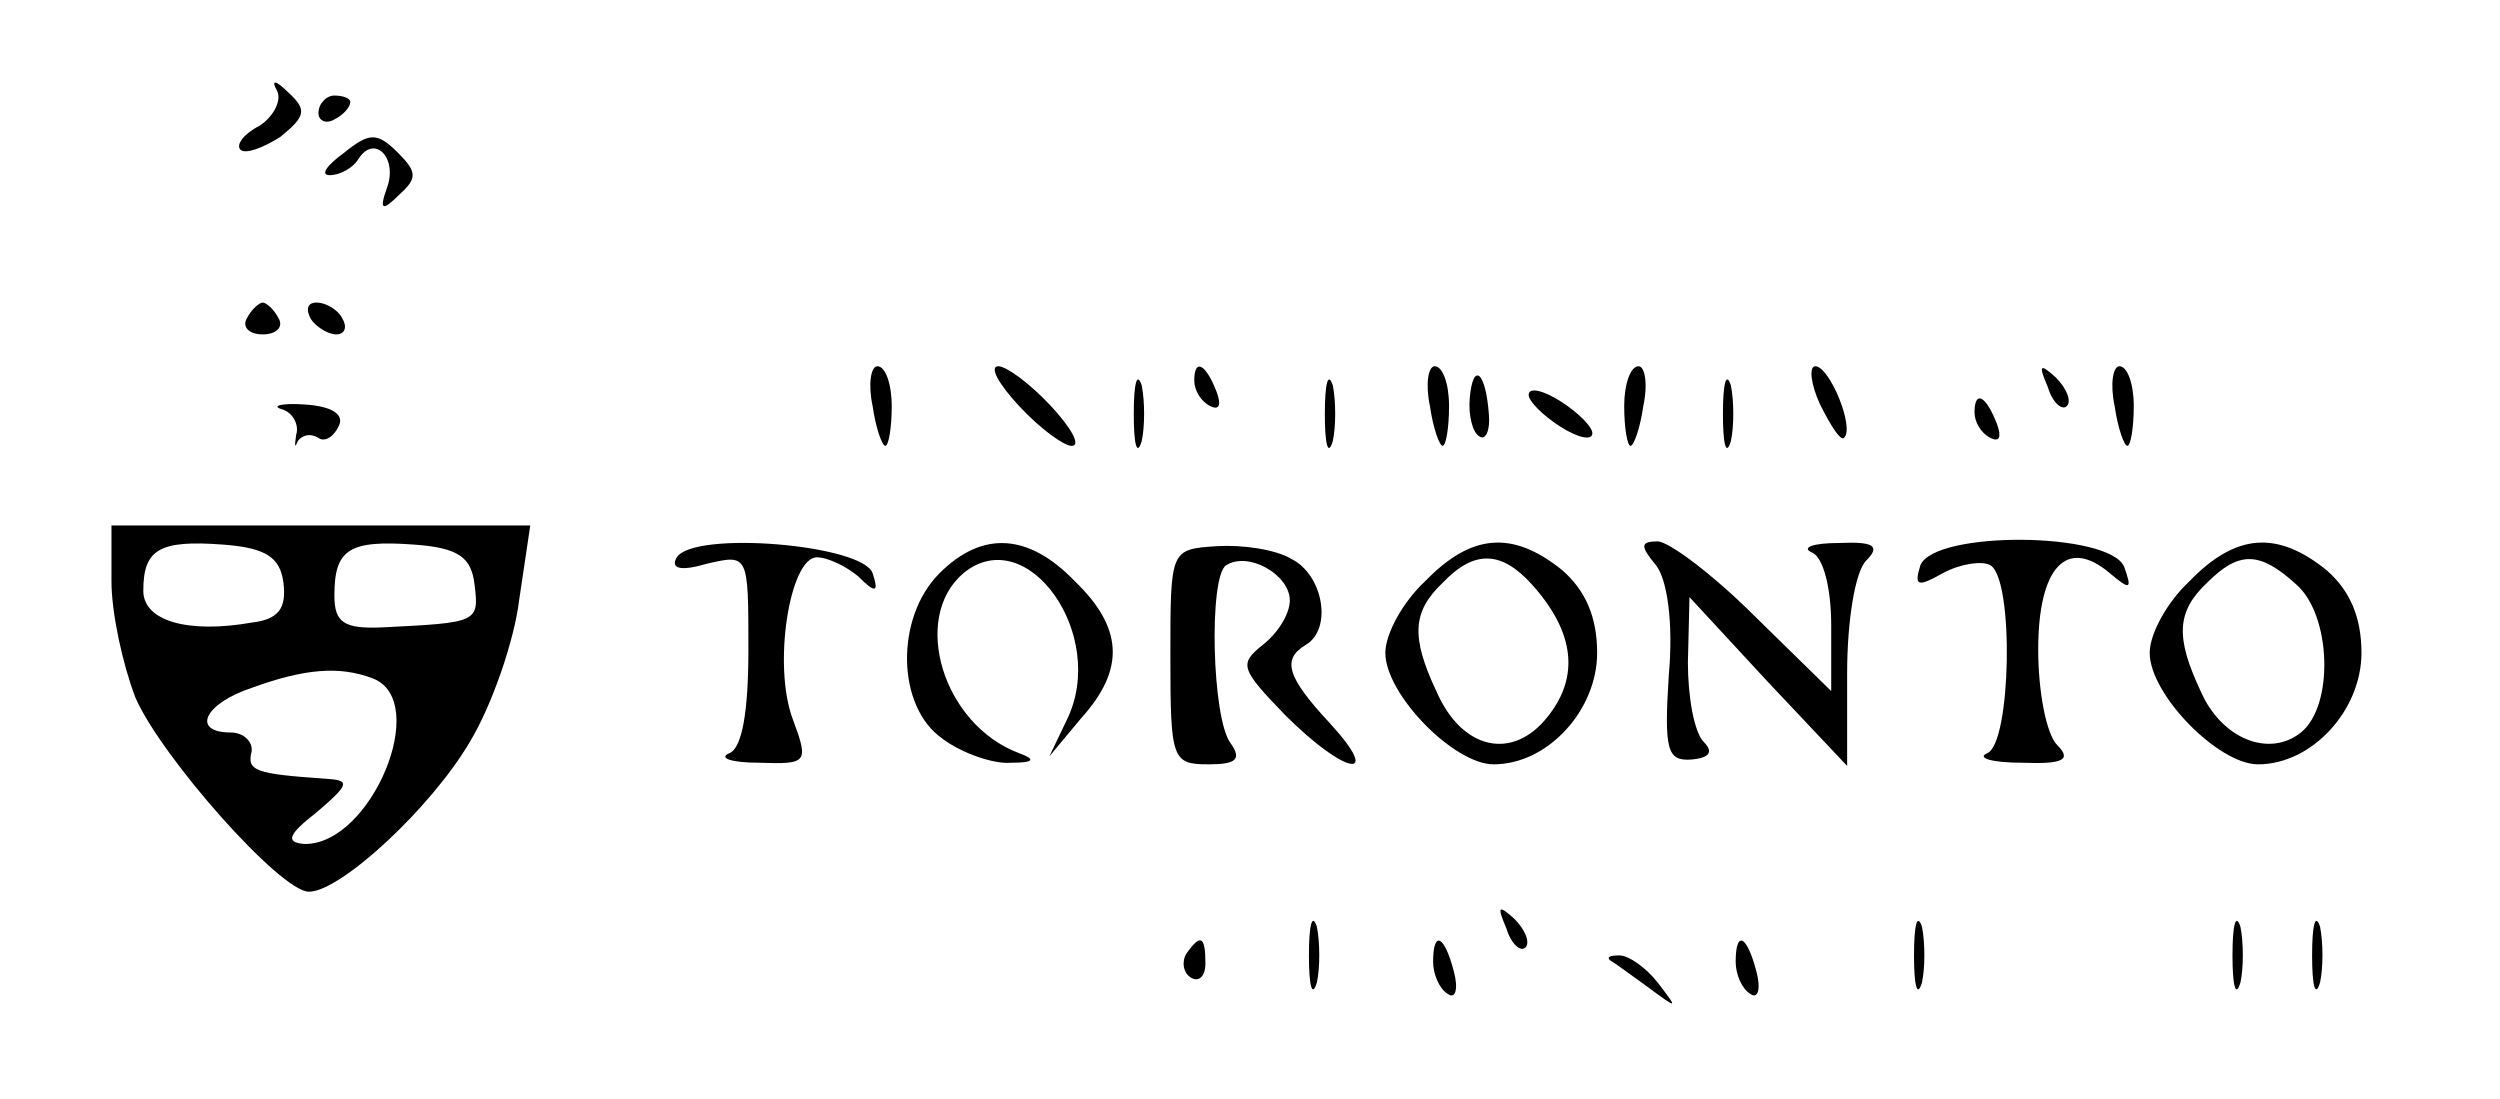 <?xml version="1.0" standalone="no"?>
<!DOCTYPE svg PUBLIC "-//W3C//DTD SVG 20010904//EN"
 "http://www.w3.org/TR/2001/REC-SVG-20010904/DTD/svg10.dtd">
<svg version="1.0" xmlns="http://www.w3.org/2000/svg"
 width="157pt" height="69pt" viewBox="0 0 157 69"
 preserveAspectRatio="xMidYMid meet">

<g transform="translate(0,69) scale(0.1,-0.1)"
fill="#000000" stroke="none">
<path d="M174 633 c3 -6 -2 -16 -11 -22 -10 -5 -15 -12 -12 -15 3 -3 14 1 25
8 16 13 17 17 5 28 -8 8 -11 8 -7 1z"/>
<path d="M200 619 c0 -5 5 -7 10 -4 6 3 10 8 10 11 0 2 -4 4 -10 4 -5 0 -10
-5 -10 -11z"/>
<path d="M216 594 c-11 -8 -15 -14 -9 -14 7 0 15 5 18 10 10 16 25 1 18 -18
-5 -14 -3 -15 8 -4 11 10 11 14 -1 26 -13 13 -18 13 -34 0z"/>
<path d="M155 490 c-3 -5 1 -10 10 -10 9 0 13 5 10 10 -3 6 -8 10 -10 10 -2 0
-7 -4 -10 -10z"/>
<path d="M195 490 c3 -5 11 -10 16 -10 6 0 7 5 4 10 -3 6 -11 10 -16 10 -6 0
-7 -4 -4 -10z"/>
<path d="M548 435 c2 -14 6 -25 8 -25 2 0 4 11 4 25 0 14 -4 25 -9 25 -4 0 -6
-11 -3 -25z"/>
<path d="M640 435 c13 -14 28 -25 33 -25 6 0 0 11 -13 25 -13 14 -28 25 -33
25 -6 0 0 -11 13 -25z"/>
<path d="M712 430 c0 -19 2 -27 5 -17 2 9 2 25 0 35 -3 9 -5 1 -5 -18z"/>
<path d="M750 451 c0 -6 4 -13 10 -16 6 -3 7 1 4 9 -7 18 -14 21 -14 7z"/>
<path d="M832 430 c0 -19 2 -27 5 -17 2 9 2 25 0 35 -3 9 -5 1 -5 -18z"/>
<path d="M898 435 c2 -14 6 -25 8 -25 2 0 4 11 4 25 0 14 -4 25 -9 25 -4 0 -6
-11 -3 -25z"/>
<path d="M923 440 c-1 -11 2 -22 6 -24 4 -3 7 4 6 14 -2 27 -10 33 -12 10z"/>
<path d="M1020 435 c0 -14 2 -25 4 -25 2 0 6 11 8 25 3 14 1 25 -3 25 -5 0 -9
-11 -9 -25z"/>
<path d="M1082 430 c0 -19 2 -27 5 -17 2 9 2 25 0 35 -3 9 -5 1 -5 -18z"/>
<path d="M1143 436 c7 -14 13 -23 15 -21 7 6 -9 45 -18 45 -4 0 -3 -11 3 -24z"/>
<path d="M1286 447 c3 -10 9 -15 12 -12 3 3 0 11 -7 18 -10 9 -11 8 -5 -6z"/>
<path d="M1328 435 c2 -14 6 -25 8 -25 2 0 4 11 4 25 0 14 -4 25 -9 25 -4 0
-6 -11 -3 -25z"/>
<path d="M960 442 c0 -4 9 -13 20 -20 11 -7 20 -9 20 -4 0 4 -9 13 -20 20 -11
7 -20 9 -20 4z"/>
<path d="M177 433 c7 -2 11 -10 9 -16 -1 -7 -1 -9 1 -4 3 4 8 5 13 2 4 -3 10
1 13 8 3 7 -5 12 -22 13 -14 1 -21 -1 -14 -3z"/>
<path d="M1240 431 c0 -6 4 -13 10 -16 6 -3 7 1 4 9 -7 18 -14 21 -14 7z"/>
<path d="M70 325 c0 -20 7 -52 15 -73 16 -37 91 -122 109 -122 20 0 77 53 101
94 14 23 28 64 31 89 l7 47 -132 0 -131 0 0 -35z m108 -1 c2 -16 -3 -23 -20
-25 -40 -7 -68 1 -68 20 0 26 10 32 50 29 27 -2 36 -8 38 -24z m120 -1 c3 -24
2 -24 -58 -27 -24 -1 -30 3 -30 20 0 29 9 35 50 32 28 -2 36 -8 38 -25z m-64
-59 c37 -14 -1 -105 -43 -104 -12 1 -10 6 8 20 21 18 21 20 5 21 -44 3 -49 5
-46 17 1 6 -5 12 -13 12 -25 0 -17 18 13 28 33 12 55 14 76 6z"/>
<path d="M425 340 c-4 -7 2 -9 19 -4 26 6 26 6 26 -54 0 -39 -4 -62 -12 -65
-7 -3 1 -6 19 -6 30 -1 31 0 21 27 -13 34 -2 102 15 102 7 0 19 -6 26 -12 11
-11 13 -10 9 2 -6 18 -112 27 -123 10z"/>
<path d="M590 330 c-28 -28 -27 -84 2 -104 12 -9 32 -16 43 -15 14 0 16 2 5 6
-48 18 -68 85 -35 113 40 33 91 -39 65 -92 l-11 -23 20 24 c28 31 26 57 -4 86
-29 30 -58 32 -85 5z"/>
<path d="M735 278 c0 -65 1 -68 24 -68 17 0 21 3 14 13 -12 15 -14 105 -3 112
14 9 40 -6 40 -22 0 -9 -8 -21 -17 -28 -15 -12 -14 -15 14 -44 38 -38 62 -42
28 -5 -27 29 -30 40 -15 49 17 10 11 44 -9 54 -10 6 -31 9 -47 8 -29 -2 -29
-2 -29 -69z"/>
<path d="M895 325 c-14 -13 -25 -33 -25 -45 0 -26 43 -70 68 -70 34 0 65 34
65 70 0 22 -7 39 -22 52 -31 25 -57 23 -86 -7z m67 -2 c27 -30 30 -58 10 -83
-22 -28 -54 -21 -70 16 -16 34 -15 50 4 68 20 21 37 20 56 -1z"/>
<path d="M1040 335 c7 -9 11 -36 8 -69 -3 -47 -1 -54 14 -53 12 1 14 5 8 11
-6 6 -10 28 -10 50 l1 41 49 -53 50 -53 0 58 c0 33 5 64 12 71 9 9 5 12 -17
11 -17 0 -24 -3 -17 -6 7 -3 12 -22 12 -46 l0 -41 -48 47 c-26 26 -54 47 -61
47 -11 0 -11 -3 -1 -15z"/>
<path d="M1206 335 c-4 -13 -2 -14 14 -5 11 6 25 8 30 5 15 -9 13 -112 -2
-118 -7 -3 3 -6 22 -6 26 -1 31 2 22 11 -7 7 -12 34 -12 60 0 52 18 71 45 48
13 -11 14 -10 9 4 -9 22 -119 23 -128 1z"/>
<path d="M1375 325 c-14 -13 -25 -33 -25 -45 0 -26 43 -70 68 -70 34 0 65 34
65 70 0 22 -7 39 -22 52 -31 25 -57 23 -86 -7z m67 -2 c22 -19 24 -76 3 -93
-20 -16 -50 -4 -63 26 -16 34 -15 50 4 68 20 20 33 20 56 -1z"/>
<path d="M822 90 c0 -19 2 -27 5 -17 2 9 2 25 0 35 -3 9 -5 1 -5 -18z"/>
<path d="M946 107 c3 -10 9 -15 12 -12 3 3 0 11 -7 18 -10 9 -11 8 -5 -6z"/>
<path d="M1202 90 c0 -19 2 -27 5 -17 2 9 2 25 0 35 -3 9 -5 1 -5 -18z"/>
<path d="M1402 90 c0 -19 2 -27 5 -17 2 9 2 25 0 35 -3 9 -5 1 -5 -18z"/>
<path d="M1452 90 c0 -19 2 -27 5 -17 2 9 2 25 0 35 -3 9 -5 1 -5 -18z"/>
<path d="M745 91 c-3 -5 -2 -12 3 -15 5 -3 9 1 9 9 0 17 -3 19 -12 6z"/>
<path d="M900 86 c0 -8 4 -17 9 -20 5 -4 7 3 4 14 -6 23 -13 26 -13 6z"/>
<path d="M1090 86 c0 -8 4 -17 9 -20 5 -4 7 3 4 14 -6 23 -13 26 -13 6z"/>
<path d="M1011 87 c2 -1 13 -9 24 -17 19 -14 19 -14 6 3 -7 9 -18 17 -24 17
-6 0 -8 -1 -6 -3z"/>
</g>
</svg>
